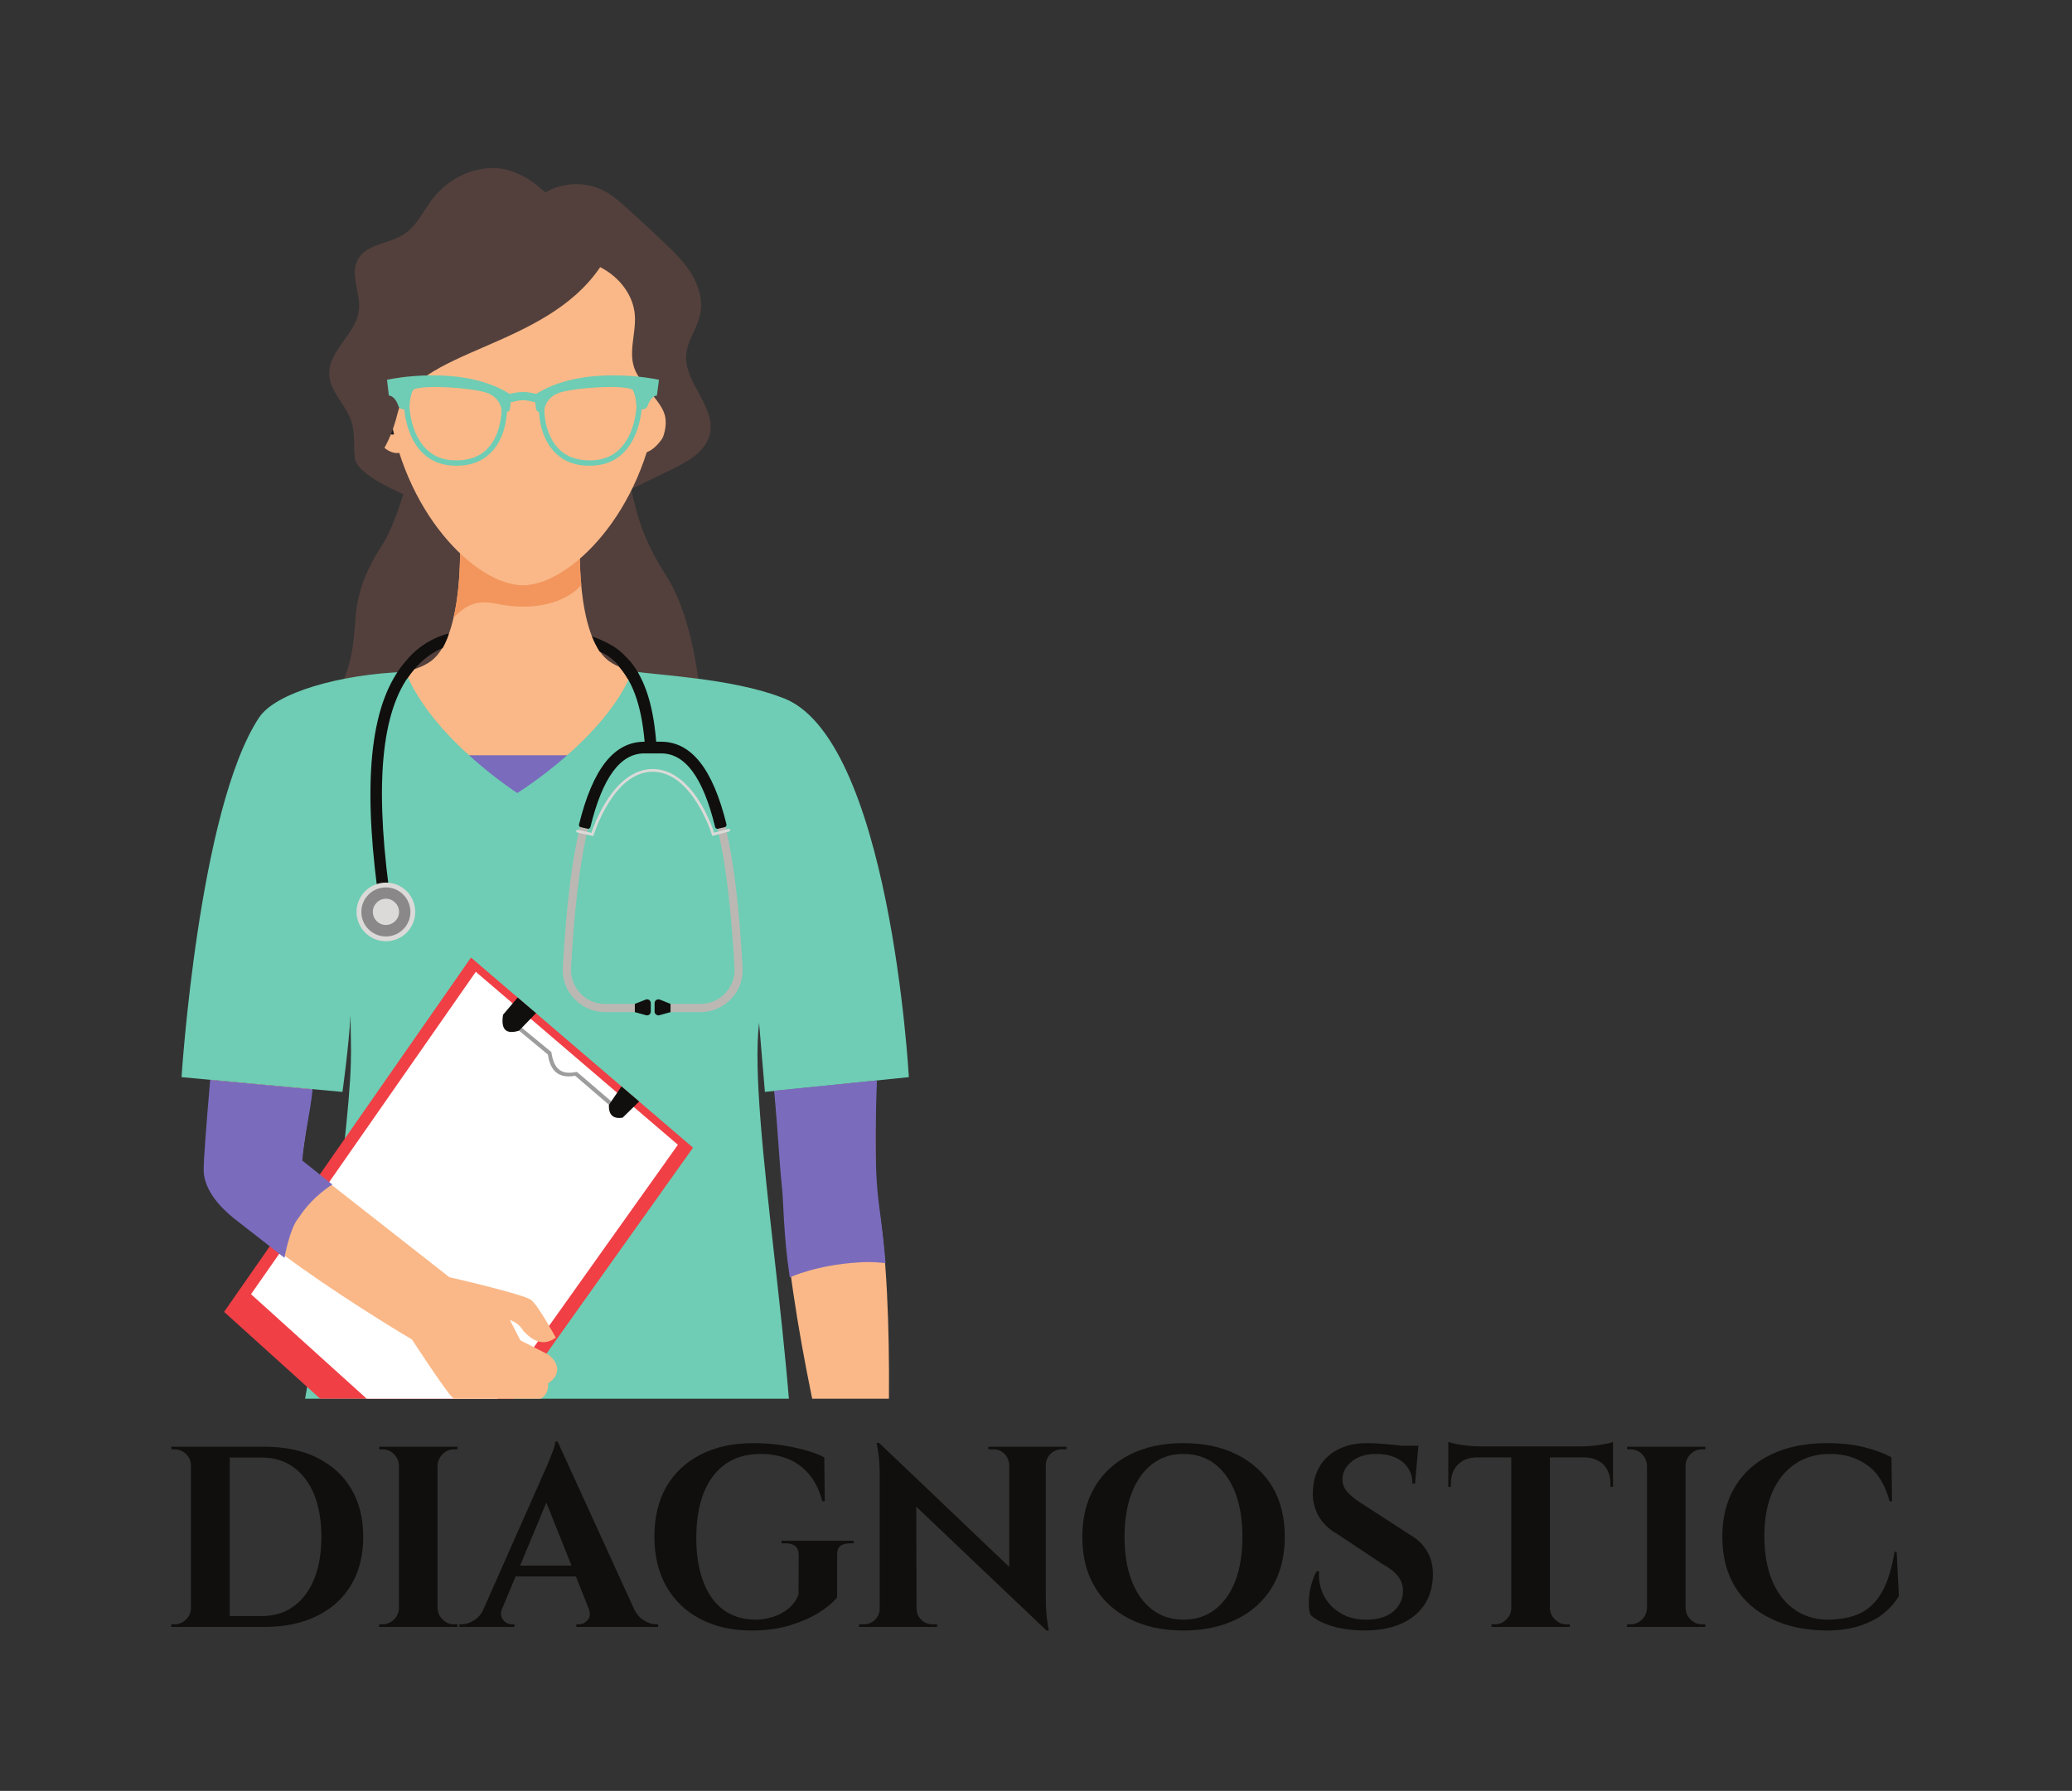<svg xmlns="http://www.w3.org/2000/svg" version="1.1" xmlns:xlink="http://www.w3.org/1999/xlink" xmlns:svgjs="http://svgjs.dev/svgjs" viewBox="0 0 12.076 10.438"><rect x="0" y="0" width="12.076" height="10.438" fill="#333333" stroke="none"/><g transform="matrix(1,0,0,1,0.935,8.402)"><g><path d=" M 0.608 0.03 Q 0.784 0.03 0.913 0.094 Q 1.042 0.158 1.112 0.275 Q 1.182 0.393 1.182 0.555 Q 1.182 0.717 1.112 0.835 Q 1.042 0.953 0.913 1.016 Q 0.784 1.08 0.608 1.08 L 0.251 1.08 L 0.249 1.017 Q 0.292 1.017 0.34 1.017 Q 0.387 1.017 0.431 1.017 Q 0.476 1.017 0.512 1.017 Q 0.547 1.017 0.569 1.017 Q 0.59 1.017 0.59 1.017 Q 0.698 1.017 0.775 0.961 Q 0.854 0.905 0.896 0.801 Q 0.938 0.698 0.938 0.555 Q 0.938 0.413 0.896 0.309 Q 0.854 0.206 0.775 0.149 Q 0.698 0.093 0.59 0.093 Q 0.59 0.093 0.568 0.093 Q 0.546 0.093 0.509 0.093 Q 0.471 0.093 0.424 0.093 Q 0.378 0.093 0.329 0.093 Q 0.279 0.093 0.234 0.093 L 0.234 0.03 L 0.608 0.03 M 0.404 0.03 L 0.404 1.08 L 0.178 1.08 L 0.178 0.03 L 0.404 0.03 M 0.183 0.971 L 0.183 1.08 L 0.063 1.08 L 0.063 1.065 Q 0.063 1.065 0.073 1.065 Q 0.083 1.065 0.083 1.065 Q 0.121 1.065 0.149 1.037 Q 0.177 1.01 0.178 0.971 L 0.183 0.971 M 0.183 0.14 L 0.178 0.14 Q 0.178 0.101 0.15 0.073 Q 0.121 0.045 0.083 0.045 Q 0.083 0.045 0.073 0.045 Q 0.065 0.045 0.065 0.045 L 0.063 0.03 L 0.183 0.03 L 0.183 0.14 M 1.615 0.03 L 1.615 1.08 L 1.39 1.08 L 1.39 0.03 L 1.615 0.03 M 1.395 0.971 L 1.395 1.08 L 1.275 1.08 L 1.275 1.065 Q 1.275 1.065 1.285 1.065 Q 1.294 1.065 1.294 1.065 Q 1.333 1.065 1.361 1.037 Q 1.389 1.01 1.39 0.971 L 1.395 0.971 M 1.395 0.14 L 1.39 0.14 Q 1.389 0.101 1.361 0.073 Q 1.333 0.045 1.294 0.045 Q 1.294 0.045 1.285 0.045 Q 1.275 0.045 1.275 0.045 L 1.275 0.03 L 1.395 0.03 L 1.395 0.14 M 1.611 0.971 L 1.615 0.971 Q 1.617 1.01 1.645 1.037 Q 1.672 1.065 1.711 1.065 Q 1.711 1.065 1.72 1.065 Q 1.729 1.065 1.731 1.065 L 1.731 1.08 L 1.611 1.08 L 1.611 0.971 M 1.611 0.14 L 1.611 0.03 L 1.731 0.03 L 1.731 0.045 Q 1.729 0.045 1.72 0.045 Q 1.711 0.045 1.711 0.045 Q 1.672 0.045 1.645 0.073 Q 1.617 0.101 1.615 0.14 L 1.611 0.14 M 2.315 0 L 2.804 1.071 L 2.535 1.071 L 2.223 0.29 L 2.315 0 M 1.992 0.971 Q 1.98 1.001 1.988 1.022 Q 1.995 1.042 2.013 1.054 Q 2.031 1.065 2.049 1.065 L 2.063 1.065 L 2.063 1.08 L 1.742 1.08 L 1.742 1.065 Q 1.742 1.065 1.748 1.065 Q 1.755 1.065 1.755 1.065 Q 1.79 1.065 1.826 1.043 Q 1.863 1.022 1.887 0.971 L 1.992 0.971 M 2.315 0 L 2.321 0.183 L 1.949 1.076 L 1.839 1.076 L 2.228 0.197 Q 2.232 0.188 2.243 0.163 Q 2.255 0.138 2.267 0.107 Q 2.28 0.075 2.291 0.046 Q 2.301 0.016 2.301 0 L 2.315 0 M 2.472 0.723 L 2.472 0.786 L 2.031 0.786 L 2.031 0.723 L 2.472 0.723 M 2.495 0.971 L 2.757 0.971 Q 2.783 1.022 2.819 1.043 Q 2.855 1.065 2.889 1.065 Q 2.889 1.065 2.895 1.065 Q 2.901 1.065 2.901 1.065 L 2.901 1.08 L 2.424 1.08 L 2.424 1.065 L 2.438 1.065 Q 2.468 1.065 2.49 1.04 Q 2.513 1.016 2.495 0.971 M 3.944 0.66 L 3.944 0.908 Q 3.908 0.953 3.836 0.998 Q 3.765 1.042 3.665 1.072 Q 3.566 1.101 3.446 1.101 Q 3.275 1.101 3.147 1.034 Q 3.02 0.968 2.949 0.845 Q 2.879 0.722 2.879 0.554 Q 2.879 0.386 2.948 0.264 Q 3.018 0.143 3.148 0.076 Q 3.278 0.009 3.455 0.009 Q 3.537 0.009 3.615 0.02 Q 3.693 0.032 3.759 0.05 Q 3.825 0.068 3.869 0.092 L 3.872 0.348 L 3.858 0.348 Q 3.83 0.246 3.776 0.185 Q 3.722 0.125 3.65 0.098 Q 3.579 0.072 3.5 0.072 Q 3.377 0.072 3.293 0.131 Q 3.209 0.191 3.166 0.3 Q 3.123 0.41 3.123 0.563 Q 3.123 0.707 3.163 0.814 Q 3.203 0.921 3.279 0.979 Q 3.356 1.036 3.465 1.038 Q 3.521 1.038 3.572 1.021 Q 3.624 1.004 3.663 0.971 Q 3.702 0.938 3.719 0.89 L 3.72 0.66 Q 3.72 0.593 3.644 0.593 L 3.62 0.593 L 3.62 0.578 L 4.041 0.578 L 4.041 0.593 L 4.019 0.593 Q 3.941 0.593 3.944 0.66 M 4.189 0.008 L 5.146 0.92 L 5.164 1.101 L 4.207 0.191 L 4.189 0.008 M 4.197 0.974 L 4.197 1.08 L 4.072 1.08 L 4.072 1.065 Q 4.072 1.065 4.086 1.065 Q 4.099 1.065 4.101 1.065 Q 4.138 1.065 4.165 1.038 Q 4.192 1.011 4.192 0.974 L 4.197 0.974 M 4.407 0.974 Q 4.407 1.011 4.434 1.038 Q 4.461 1.065 4.498 1.065 Q 4.5 1.065 4.513 1.065 Q 4.527 1.065 4.527 1.065 L 4.527 1.08 L 4.402 1.08 L 4.402 0.974 L 4.407 0.974 M 4.189 0.008 L 4.405 0.237 L 4.407 1.08 L 4.192 1.08 L 4.192 0.195 Q 4.192 0.111 4.183 0.059 Q 4.174 0.008 4.174 0.008 L 4.189 0.008 M 5.16 0.03 L 5.16 0.909 Q 5.16 0.965 5.164 1.009 Q 5.169 1.053 5.173 1.077 Q 5.178 1.101 5.178 1.101 L 5.164 1.101 L 4.947 0.858 L 4.947 0.03 L 5.16 0.03 M 5.28 0.03 L 5.28 0.045 Q 5.28 0.045 5.266 0.045 Q 5.253 0.045 5.253 0.045 Q 5.215 0.045 5.188 0.071 Q 5.161 0.098 5.16 0.137 L 5.155 0.137 L 5.155 0.03 L 5.28 0.03 M 4.825 0.03 L 4.95 0.03 L 4.95 0.137 L 4.947 0.137 Q 4.945 0.098 4.919 0.071 Q 4.893 0.045 4.854 0.045 Q 4.854 0.045 4.84 0.045 Q 4.827 0.045 4.825 0.045 L 4.825 0.03 M 5.962 0.009 Q 6.142 0.009 6.275 0.076 Q 6.408 0.143 6.481 0.264 Q 6.553 0.386 6.553 0.555 Q 6.553 0.723 6.481 0.845 Q 6.408 0.968 6.275 1.034 Q 6.142 1.101 5.962 1.101 Q 5.782 1.101 5.65 1.034 Q 5.517 0.968 5.445 0.846 Q 5.373 0.725 5.373 0.555 Q 5.373 0.387 5.445 0.265 Q 5.517 0.143 5.65 0.076 Q 5.782 0.009 5.962 0.009 M 5.962 1.038 Q 6.069 1.038 6.146 0.979 Q 6.223 0.92 6.265 0.812 Q 6.306 0.704 6.306 0.555 Q 6.306 0.407 6.265 0.299 Q 6.223 0.191 6.146 0.131 Q 6.069 0.072 5.962 0.072 Q 5.857 0.072 5.78 0.131 Q 5.703 0.191 5.661 0.299 Q 5.619 0.407 5.619 0.555 Q 5.619 0.704 5.661 0.812 Q 5.703 0.92 5.78 0.979 Q 5.857 1.038 5.962 1.038 M 7.033 0.009 Q 7.063 0.009 7.108 0.012 Q 7.152 0.015 7.199 0.02 Q 7.246 0.026 7.282 0.031 Q 7.317 0.036 7.33 0.042 L 7.312 0.245 L 7.297 0.245 Q 7.297 0.167 7.24 0.119 Q 7.182 0.072 7.086 0.072 Q 6.999 0.072 6.946 0.114 Q 6.892 0.156 6.889 0.216 Q 6.888 0.261 6.918 0.294 Q 6.948 0.327 6.994 0.356 L 7.281 0.542 Q 7.35 0.581 7.385 0.644 Q 7.42 0.707 7.416 0.791 Q 7.408 0.938 7.303 1.019 Q 7.198 1.101 7.018 1.101 Q 6.952 1.101 6.89 1.09 Q 6.828 1.079 6.78 1.058 Q 6.732 1.038 6.703 1.01 Q 6.691 0.977 6.693 0.93 Q 6.694 0.884 6.707 0.836 Q 6.72 0.788 6.739 0.756 L 6.753 0.756 Q 6.747 0.833 6.781 0.898 Q 6.814 0.963 6.88 1.001 Q 6.945 1.04 7.035 1.038 Q 7.134 1.036 7.188 0.988 Q 7.242 0.939 7.242 0.87 Q 7.242 0.824 7.214 0.786 Q 7.186 0.749 7.123 0.714 L 6.861 0.54 Q 6.781 0.495 6.745 0.425 Q 6.709 0.354 6.718 0.272 Q 6.724 0.194 6.763 0.134 Q 6.802 0.075 6.871 0.042 Q 6.939 0.009 7.033 0.009 M 7.332 0.024 L 7.329 0.056 L 7.152 0.056 L 7.152 0.024 L 7.332 0.024 M 8.098 0.034 L 8.098 1.08 L 7.873 1.08 L 7.873 0.034 L 8.098 0.034 M 8.466 0.028 L 8.466 0.092 L 7.506 0.092 L 7.506 0.028 L 8.466 0.028 M 8.466 0.087 L 8.466 0.264 L 8.451 0.263 L 8.451 0.246 Q 8.451 0.176 8.41 0.134 Q 8.368 0.093 8.298 0.092 L 8.298 0.087 L 8.466 0.087 M 8.466 0.002 L 8.466 0.045 L 8.283 0.028 Q 8.316 0.028 8.353 0.024 Q 8.389 0.02 8.421 0.014 Q 8.452 0.008 8.466 0.002 M 7.878 0.971 L 7.878 1.08 L 7.758 1.08 L 7.758 1.065 Q 7.758 1.065 7.768 1.065 Q 7.777 1.065 7.777 1.065 Q 7.816 1.065 7.844 1.037 Q 7.872 1.01 7.873 0.971 L 7.878 0.971 M 8.094 0.971 L 8.098 0.971 Q 8.1 1.01 8.128 1.037 Q 8.155 1.065 8.194 1.065 Q 8.194 1.065 8.204 1.065 Q 8.214 1.065 8.214 1.065 L 8.214 1.08 L 8.094 1.08 L 8.094 0.971 M 7.672 0.087 L 7.672 0.092 Q 7.603 0.093 7.562 0.134 Q 7.521 0.176 7.521 0.246 L 7.521 0.263 L 7.506 0.264 L 7.506 0.087 L 7.672 0.087 M 7.506 0.002 Q 7.521 0.008 7.552 0.014 Q 7.582 0.02 7.62 0.024 Q 7.657 0.028 7.689 0.028 L 7.506 0.045 L 7.506 0.002 M 8.889 0.03 L 8.889 1.08 L 8.664 1.08 L 8.664 0.03 L 8.889 0.03 M 8.668 0.971 L 8.668 1.08 L 8.548 1.08 L 8.548 1.065 Q 8.548 1.065 8.558 1.065 Q 8.568 1.065 8.568 1.065 Q 8.607 1.065 8.635 1.037 Q 8.662 1.01 8.664 0.971 L 8.668 0.971 M 8.668 0.14 L 8.664 0.14 Q 8.662 0.101 8.635 0.073 Q 8.607 0.045 8.568 0.045 Q 8.568 0.045 8.558 0.045 Q 8.548 0.045 8.548 0.045 L 8.548 0.03 L 8.668 0.03 L 8.668 0.14 M 8.884 0.971 L 8.889 0.971 Q 8.89 1.01 8.918 1.037 Q 8.946 1.065 8.985 1.065 Q 8.985 1.065 8.994 1.065 Q 9.003 1.065 9.004 1.065 L 9.004 1.08 L 8.884 1.08 L 8.884 0.971 M 8.884 0.14 L 8.884 0.03 L 9.004 0.03 L 9.004 0.045 Q 9.003 0.045 8.994 0.045 Q 8.985 0.045 8.985 0.045 Q 8.946 0.045 8.918 0.073 Q 8.89 0.101 8.889 0.14 L 8.884 0.14 M 10.119 0.642 L 10.132 0.9 Q 10.099 0.956 10.044 1.001 Q 9.988 1.046 9.906 1.073 Q 9.823 1.101 9.711 1.101 Q 9.528 1.1 9.391 1.034 Q 9.253 0.969 9.178 0.848 Q 9.103 0.726 9.103 0.554 Q 9.103 0.386 9.177 0.263 Q 9.25 0.141 9.388 0.075 Q 9.525 0.009 9.715 0.009 Q 9.835 0.009 9.931 0.033 Q 10.026 0.057 10.089 0.092 L 10.092 0.348 L 10.078 0.348 Q 10.038 0.2 9.946 0.136 Q 9.855 0.072 9.732 0.072 Q 9.612 0.072 9.526 0.131 Q 9.441 0.189 9.394 0.296 Q 9.348 0.402 9.348 0.551 Q 9.348 0.699 9.392 0.807 Q 9.436 0.915 9.518 0.975 Q 9.6 1.035 9.711 1.038 Q 9.826 1.038 9.906 1.001 Q 9.985 0.963 10.034 0.876 Q 10.083 0.789 10.107 0.642 L 10.119 0.642" fill="#100f0d" fill-rule="nonzero"></path></g><g></g><g clip-path="url(#SvgjsClipPath1001)"><g clip-path="url(#a3332b520-a5cb-46c8-9658-4d621bc5985c02578328-8d44-4ee1-ad43-72c8f49d6c4c)"><path d=" M 0.804 -1.515 C 0.825 -1.648 0.882 -2.055 0.882 -2.055 L 0.298 -2.108 L 0.265 -1.531 C 0.265 -1.531 0.624 -1.515 0.804 -1.515" fill="#fab888" transform="matrix(1,0,0,1,0,0)" fill-rule="nonzero"></path></g><g clip-path="url(#a3332b520-a5cb-46c8-9658-4d621bc5985c02578328-8d44-4ee1-ad43-72c8f49d6c4c)"><path d=" M 1.005 -3.863 C 0.956 -3.886 0.955 -4.203 1.035 -4.366 C 1.116 -4.529 1.125 -4.636 1.138 -4.808 C 1.151 -4.98 1.218 -5.108 1.286 -5.215 C 1.426 -5.432 1.459 -5.794 1.611 -5.981 C 1.76 -6.164 2.106 -6.341 2.106 -6.341 C 2.106 -6.341 2.616 -6.091 2.751 -5.519 C 2.784 -5.38 2.815 -5.255 2.948 -5.046 C 3.113 -4.788 3.176 -4.311 3.165 -3.863 Z" fill="#53403c" transform="matrix(1,0,0,1,0,0)" fill-rule="nonzero"></path></g><g clip-path="url(#a3332b520-a5cb-46c8-9658-4d621bc5985c02578328-8d44-4ee1-ad43-72c8f49d6c4c)"><path d=" M 3.606 -4.214 C 3.425 -4.475 2.811 -4.402 2.614 -4.549 C 2.416 -4.695 2.445 -5.268 2.445 -5.268 L 1.745 -5.268 C 1.745 -5.268 1.774 -4.695 1.577 -4.549 C 1.379 -4.402 0.765 -4.475 0.584 -4.214 C 0.283 -3.779 0.866 -3.424 0.954 -3.175 C 1.149 -2.658 1.232 -2.268 1.232 -1.857 L 2.958 -1.857 C 2.958 -2.268 3.041 -2.658 3.236 -3.175 C 3.324 -3.424 3.907 -3.779 3.606 -4.214" fill="#fab888" transform="matrix(1,0,0,1,0,0)" fill-rule="nonzero"></path></g><g clip-path="url(#a3332b520-a5cb-46c8-9658-4d621bc5985c02578328-8d44-4ee1-ad43-72c8f49d6c4c)"><path d=" M 1.97 -4.881 C 2.181 -4.839 2.364 -4.89 2.453 -4.992 C 2.439 -5.141 2.445 -5.268 2.445 -5.268 L 1.745 -5.268 C 1.745 -5.268 1.758 -5.014 1.708 -4.801 C 1.789 -4.885 1.85 -4.906 1.97 -4.881" fill="#f2965d" transform="matrix(1,0,0,1,0,0)" fill-rule="nonzero"></path></g><g clip-path="url(#a3332b520-a5cb-46c8-9658-4d621bc5985c02578328-8d44-4ee1-ad43-72c8f49d6c4c)"><path d=" M 2.17 -5.273 L 2.98 -5.666 C 3.074 -5.712 3.178 -5.77 3.202 -5.872 C 3.239 -6.032 3.052 -6.171 3.064 -6.334 C 3.071 -6.418 3.129 -6.489 3.146 -6.571 C 3.163 -6.65 3.138 -6.734 3.096 -6.804 C 3.054 -6.874 2.996 -6.931 2.937 -6.987 C 2.863 -7.057 2.789 -7.126 2.714 -7.193 C 2.675 -7.228 2.635 -7.263 2.589 -7.288 C 2.483 -7.345 2.347 -7.342 2.243 -7.28 C 2.153 -7.365 2.041 -7.43 1.916 -7.422 C 1.792 -7.414 1.673 -7.351 1.595 -7.254 C 1.535 -7.181 1.497 -7.086 1.418 -7.036 C 1.33 -6.98 1.199 -6.98 1.15 -6.888 C 1.103 -6.801 1.168 -6.693 1.157 -6.594 C 1.141 -6.455 0.978 -6.359 0.984 -6.219 C 0.988 -6.117 1.082 -6.043 1.113 -5.946 C 1.135 -5.878 1.125 -5.804 1.133 -5.734 C 1.156 -5.529 2.17 -5.273 2.17 -5.273" fill="#53403c" transform="matrix(1,0,0,1,0,0)" fill-rule="nonzero"></path></g><g clip-path="url(#a3332b520-a5cb-46c8-9658-4d621bc5985c02578328-8d44-4ee1-ad43-72c8f49d6c4c)"><path d=" M 2.793 -6.161 C 2.793 -6.161 2.892 -6.305 2.967 -6.242 C 3.094 -6.135 2.923 -5.686 2.76 -5.771 Z" fill="#fab888" transform="matrix(1,0,0,1,0,0)" fill-rule="nonzero"></path></g><g clip-path="url(#a3332b520-a5cb-46c8-9658-4d621bc5985c02578328-8d44-4ee1-ad43-72c8f49d6c4c)"><path d=" M 2.821 -6.132 C 2.821 -6.132 2.889 -6.224 2.94 -6.183 C 3.028 -6.115 2.874 -5.793 2.798 -5.884 Z" fill="#fab888" transform="matrix(1,0,0,1,0,0)" fill-rule="nonzero"></path></g><g clip-path="url(#a3332b520-a5cb-46c8-9658-4d621bc5985c02578328-8d44-4ee1-ad43-72c8f49d6c4c)"><path d=" M 1.388 -6.162 C 1.388 -6.162 1.29 -6.307 1.215 -6.244 C 1.087 -6.136 1.258 -5.687 1.421 -5.772 Z" fill="#fab888" transform="matrix(1,0,0,1,0,0)" fill-rule="nonzero"></path></g><g clip-path="url(#a3332b520-a5cb-46c8-9658-4d621bc5985c02578328-8d44-4ee1-ad43-72c8f49d6c4c)"><path d=" M 1.36 -6.133 C 1.36 -6.133 1.293 -6.225 1.241 -6.185 C 1.153 -6.117 1.307 -5.794 1.383 -5.885 Z" fill="#231f20" transform="matrix(1,0,0,1,0,0)" fill-rule="nonzero"></path></g><g clip-path="url(#a3332b520-a5cb-46c8-9658-4d621bc5985c02578328-8d44-4ee1-ad43-72c8f49d6c4c)"><path d=" M 2.897 -6.053 C 2.817 -5.415 2.385 -4.991 2.112 -4.991 C 1.839 -4.992 1.408 -5.416 1.328 -6.054 C 1.245 -6.718 1.373 -7.218 2.114 -7.217 C 2.854 -7.216 2.981 -6.714 2.897 -6.053" fill="#fab888" transform="matrix(1,0,0,1,0,0)" fill-rule="nonzero"></path></g><g clip-path="url(#a3332b520-a5cb-46c8-9658-4d621bc5985c02578328-8d44-4ee1-ad43-72c8f49d6c4c)"><path d=" M 2.237 -7.228 L 2.237 -7.23 C 1.422 -7.387 1.258 -6.624 1.194 -6.529 C 0.892 -6.079 1.198 -6.078 1.261 -5.727 C 1.311 -5.787 1.353 -5.875 1.383 -5.996 C 1.474 -6.368 2.237 -6.363 2.563 -6.845 C 2.679 -6.786 2.757 -6.678 2.765 -6.565 C 2.773 -6.455 2.721 -6.34 2.77 -6.237 C 2.816 -6.142 2.927 -6.056 2.942 -5.972 C 2.957 -5.887 2.911 -5.802 2.864 -5.734 C 3.048 -5.734 3.131 -5.934 3.049 -6.194 C 2.985 -6.396 3.079 -7.253 2.237 -7.228" fill="#53403c" transform="matrix(1,0,0,1,0,0)" fill-rule="nonzero"></path></g><g clip-path="url(#a3332b520-a5cb-46c8-9658-4d621bc5985c02578328-8d44-4ee1-ad43-72c8f49d6c4c)"><path d=" M 3.938 0.358 L 4.226 0.422 C 4.226 0.422 4.296 -0.796 4.176 -1.419 C 4.161 -1.502 4.169 -2.104 4.169 -2.104 L 3.58 -2.044 C 3.58 -2.044 3.625 -1.564 3.628 -1.475 C 3.655 -0.723 3.938 0.358 3.938 0.358" fill="#fab888" transform="matrix(1,0,0,1,0,0)" fill-rule="nonzero"></path></g><g clip-path="url(#SvgjsClipPath100002578328-8d44-4ee1-ad43-72c8f49d6c4c)"><path d=" M 2.424 -3.695 L 1.739 -3.695 L 1.739 -4 L 2.424 -4 Z" fill="#7a6bbd" transform="matrix(1,0,0,1,0,0)" fill-rule="nonzero"></path></g><g clip-path="url(#b3332b520-a5cb-46c8-9658-4d621bc5985c02578328-8d44-4ee1-ad43-72c8f49d6c4c)"><path d=" M 0.123 -2.124 C 0.123 -2.124 0.223 -3.688 0.575 -4.22 C 0.67 -4.364 1.046 -4.473 1.429 -4.486 C 1.583 -4.099 2.08 -3.78 2.08 -3.78 C 2.08 -3.78 2.597 -4.1 2.75 -4.49 C 2.9 -4.466 3.325 -4.449 3.615 -4.339 C 4.252 -4.128 4.362 -2.124 4.362 -2.124 L 3.523 -2.038 L 3.489 -2.441 C 3.424 -1.885 3.723 -0.362 3.692 0.528 C 2.662 0.67 1.672 0.663 0.719 0.528 C 0.774 0.047 0.974 -0.871 1.061 -1.638 C 1.128 -2.232 1.108 -2.262 1.108 -2.484 C 1.097 -2.295 1.061 -2.038 1.061 -2.038 Z" fill="#6ecdb4" transform="matrix(1,0,0,1,0,0)" fill-rule="nonzero"></path></g><g clip-path="url(#b3332b520-a5cb-46c8-9658-4d621bc5985c02578328-8d44-4ee1-ad43-72c8f49d6c4c)"><path d=" M 4.176 -2.105 C 4.153 -1.497 4.187 -1.418 4.206 -1.236 C 4.217 -1.153 4.226 -1.04 4.226 -1.04 C 4.226 -1.04 4.142 -1.051 4.066 -1.044 C 3.821 -1.029 3.668 -0.957 3.668 -0.957 C 3.63 -1.206 3.632 -1.405 3.622 -1.486 C 3.609 -1.6 3.6 -1.795 3.577 -2.045 Z" fill="#7a6bbd" transform="matrix(1,0,0,1,0,0)" fill-rule="nonzero"></path></g><g clip-path="url(#SvgjsClipPath100002578328-8d44-4ee1-ad43-72c8f49d6c4c)"><path d=" M 0.371 -0.756 L 0.931 -0.25 L 2.063 -0.25 L 3.104 -1.713 L 1.81 -2.821 Z" fill="#f03f45" transform="matrix(1,0,0,1,0,0)" fill-rule="nonzero"></path></g><g clip-path="url(#SvgjsClipPath100002578328-8d44-4ee1-ad43-72c8f49d6c4c)"><path d=" M 0.528 -0.859 L 1.202 -0.25 L 1.963 -0.25 L 3.016 -1.73 L 1.838 -2.738 Z" fill="#ffffff" transform="matrix(1,0,0,1,0,0)" fill-rule="nonzero"></path></g><g clip-path="url(#c3332b520-a5cb-46c8-9658-4d621bc5985c02578328-8d44-4ee1-ad43-72c8f49d6c4c)"><path d=" M 2.105 -2.413 L 2.09 -2.395 L 2.258 -2.256 C 2.268 -2.191 2.297 -2.11 2.417 -2.132 L 2.614 -1.963 L 2.63 -1.981 L 2.427 -2.155 L 2.422 -2.154 C 2.337 -2.137 2.294 -2.17 2.279 -2.266 L 2.279 -2.27 Z" fill="#9c9d9c" transform="matrix(1,0,0,1,0,0)" fill-rule="nonzero"></path></g><g clip-path="url(#c3332b520-a5cb-46c8-9658-4d621bc5985c02578328-8d44-4ee1-ad43-72c8f49d6c4c)"><path d=" M 2.79 -1.982 L 2.694 -1.888 C 2.639 -1.879 2.611 -1.904 2.614 -1.963 L 2.687 -2.07 Z" fill="#100f0d" transform="matrix(1,0,0,1,0,0)" fill-rule="nonzero"></path></g><g clip-path="url(#c3332b520-a5cb-46c8-9658-4d621bc5985c02578328-8d44-4ee1-ad43-72c8f49d6c4c)"><path d=" M 2.189 -2.497 L 2.09 -2.395 C 2.013 -2.371 1.983 -2.403 1.997 -2.488 L 2.082 -2.588 Z" fill="#100f0d" transform="matrix(1,0,0,1,0,0)" fill-rule="nonzero"></path></g><g clip-path="url(#c3332b520-a5cb-46c8-9658-4d621bc5985c02578328-8d44-4ee1-ad43-72c8f49d6c4c)"><path d=" M 2.821 -4.069 L 2.821 -4.021 C 2.506 -4.021 2.427 -3.348 2.393 -2.761 C 2.39 -2.706 2.409 -2.654 2.447 -2.613 C 2.484 -2.573 2.536 -2.551 2.591 -2.551 L 2.765 -2.551 L 2.765 -2.503 L 2.591 -2.503 C 2.523 -2.503 2.459 -2.531 2.412 -2.581 C 2.365 -2.63 2.341 -2.695 2.345 -2.764 C 2.383 -3.409 2.468 -4.069 2.821 -4.069" fill="#bbb8b3" transform="matrix(1,0,0,1,0,0)" fill-rule="nonzero"></path></g><g clip-path="url(#c3332b520-a5cb-46c8-9658-4d621bc5985c02578328-8d44-4ee1-ad43-72c8f49d6c4c)"><path d=" M 2.765 -2.503 L 2.765 -2.551 L 2.828 -2.576 C 2.843 -2.582 2.858 -2.571 2.858 -2.555 L 2.858 -2.506 C 2.858 -2.499 2.855 -2.493 2.85 -2.489 C 2.844 -2.484 2.837 -2.483 2.83 -2.485 Z" fill="#100f0d" transform="matrix(1,0,0,1,0,0)" fill-rule="nonzero"></path></g><g clip-path="url(#c3332b520-a5cb-46c8-9658-4d621bc5985c02578328-8d44-4ee1-ad43-72c8f49d6c4c)"><path d=" M 2.918 -4.069 L 2.918 -4.021 C 3.232 -4.021 3.312 -3.348 3.346 -2.761 C 3.349 -2.706 3.33 -2.654 3.292 -2.613 C 3.254 -2.573 3.203 -2.551 3.147 -2.551 L 2.973 -2.551 L 2.973 -2.503 L 3.147 -2.503 C 3.216 -2.503 3.28 -2.531 3.327 -2.581 C 3.374 -2.63 3.397 -2.695 3.393 -2.764 C 3.356 -3.409 3.27 -4.069 2.918 -4.069" fill="#bbb8b3" transform="matrix(1,0,0,1,0,0)" fill-rule="nonzero"></path></g><g clip-path="url(#c3332b520-a5cb-46c8-9658-4d621bc5985c02578328-8d44-4ee1-ad43-72c8f49d6c4c)"><path d=" M 2.973 -2.503 L 2.973 -2.551 L 2.911 -2.576 C 2.896 -2.582 2.88 -2.571 2.88 -2.555 L 2.88 -2.506 C 2.88 -2.499 2.883 -2.493 2.889 -2.489 C 2.895 -2.484 2.902 -2.483 2.908 -2.485 Z" fill="#100f0d" transform="matrix(1,0,0,1,0,0)" fill-rule="nonzero"></path></g><g clip-path="url(#c3332b520-a5cb-46c8-9658-4d621bc5985c02578328-8d44-4ee1-ad43-72c8f49d6c4c)"><path d=" M 2.821 -4.079 L 2.918 -4.079 C 3.094 -4.079 3.219 -3.922 3.299 -3.598 C 3.3 -3.594 3.299 -3.591 3.297 -3.587 C 3.295 -3.584 3.292 -3.582 3.289 -3.581 L 3.25 -3.572 C 3.249 -3.572 3.248 -3.571 3.246 -3.571 C 3.24 -3.572 3.234 -3.576 3.233 -3.582 C 3.162 -3.871 3.059 -4.011 2.918 -4.011 L 2.821 -4.011 C 2.68 -4.011 2.577 -3.871 2.506 -3.582 C 2.504 -3.576 2.499 -3.572 2.492 -3.571 C 2.491 -3.571 2.49 -3.572 2.489 -3.572 L 2.45 -3.581 C 2.446 -3.582 2.443 -3.584 2.441 -3.587 C 2.439 -3.59 2.439 -3.594 2.44 -3.598 C 2.52 -3.922 2.644 -4.079 2.821 -4.079" fill="#100f0d" transform="matrix(1,0,0,1,0,0)" fill-rule="nonzero"></path></g><g clip-path="url(#c3332b520-a5cb-46c8-9658-4d621bc5985c02578328-8d44-4ee1-ad43-72c8f49d6c4c)"><path d=" M 2.869 -3.92 C 2.97 -3.92 3.064 -3.854 3.142 -3.73 C 3.191 -3.652 3.219 -3.573 3.227 -3.549 L 3.311 -3.571 C 3.315 -3.572 3.319 -3.57 3.32 -3.566 C 3.322 -3.562 3.319 -3.557 3.315 -3.556 L 3.216 -3.53 L 3.214 -3.537 C 3.213 -3.541 3.1 -3.904 2.869 -3.904 C 2.639 -3.904 2.527 -3.54 2.525 -3.536 L 2.523 -3.529 L 2.429 -3.55 C 2.425 -3.551 2.422 -3.555 2.423 -3.559 C 2.424 -3.564 2.428 -3.566 2.433 -3.566 L 2.512 -3.548 C 2.52 -3.572 2.548 -3.651 2.597 -3.729 C 2.674 -3.854 2.769 -3.92 2.869 -3.92" fill="#dbdad8" transform="matrix(1,0,0,1,0,0)" fill-rule="nonzero"></path></g><g clip-path="url(#c3332b520-a5cb-46c8-9658-4d621bc5985c02578328-8d44-4ee1-ad43-72c8f49d6c4c)"><path d=" M 1.48 -4.502 C 1.46 -4.513 1.442 -4.526 1.424 -4.541 C 1.23 -4.314 1.178 -3.883 1.264 -3.221 L 1.331 -3.23 C 1.247 -3.875 1.295 -4.291 1.479 -4.501 C 1.479 -4.501 1.48 -4.501 1.48 -4.502" fill="#100f0d" transform="matrix(1,0,0,1,0,0)" fill-rule="nonzero"></path></g><g clip-path="url(#c3332b520-a5cb-46c8-9658-4d621bc5985c02578328-8d44-4ee1-ad43-72c8f49d6c4c)"><path d=" M 2.734 -4.552 C 2.713 -4.541 2.692 -4.53 2.672 -4.517 C 2.76 -4.419 2.81 -4.268 2.825 -4.039 L 2.892 -4.043 C 2.877 -4.279 2.828 -4.441 2.734 -4.552" fill="#100f0d" transform="matrix(1,0,0,1,0,0)" fill-rule="nonzero"></path></g><g clip-path="url(#c3332b520-a5cb-46c8-9658-4d621bc5985c02578328-8d44-4ee1-ad43-72c8f49d6c4c)"><path d=" M 1.485 -3.087 C 1.485 -2.993 1.409 -2.916 1.314 -2.916 C 1.22 -2.916 1.143 -2.993 1.143 -3.087 C 1.143 -3.182 1.22 -3.258 1.314 -3.258 C 1.409 -3.258 1.485 -3.182 1.485 -3.087" fill="#dbdad8" transform="matrix(1,0,0,1,0,0)" fill-rule="nonzero"></path></g><g clip-path="url(#c3332b520-a5cb-46c8-9658-4d621bc5985c02578328-8d44-4ee1-ad43-72c8f49d6c4c)"><path d=" M 1.457 -3.087 C 1.457 -3.008 1.393 -2.944 1.314 -2.944 C 1.235 -2.944 1.171 -3.008 1.171 -3.087 C 1.171 -3.166 1.235 -3.23 1.314 -3.23 C 1.393 -3.23 1.457 -3.166 1.457 -3.087" fill="#8a8889" transform="matrix(1,0,0,1,0,0)" fill-rule="nonzero"></path></g><g clip-path="url(#c3332b520-a5cb-46c8-9658-4d621bc5985c02578328-8d44-4ee1-ad43-72c8f49d6c4c)"><path d=" M 1.391 -3.087 C 1.391 -3.045 1.356 -3.011 1.314 -3.011 C 1.272 -3.011 1.238 -3.045 1.238 -3.087 C 1.238 -3.129 1.272 -3.164 1.314 -3.164 C 1.356 -3.164 1.391 -3.129 1.391 -3.087" fill="#dbdad8" transform="matrix(1,0,0,1,0,0)" fill-rule="nonzero"></path></g><g clip-path="url(#c3332b520-a5cb-46c8-9658-4d621bc5985c02578328-8d44-4ee1-ad43-72c8f49d6c4c)"><path d=" M 1.681 -4.71 C 1.681 -4.71 1.534 -4.681 1.428 -4.546 C 1.412 -4.527 1.396 -4.506 1.382 -4.484 C 1.401 -4.472 1.419 -4.459 1.439 -4.448 C 1.452 -4.467 1.465 -4.485 1.479 -4.501 C 1.527 -4.555 1.58 -4.599 1.645 -4.625 C 1.645 -4.625 1.672 -4.673 1.681 -4.71" fill="#100f0d" transform="matrix(1,0,0,1,0,0)" fill-rule="nonzero"></path></g><g clip-path="url(#c3332b520-a5cb-46c8-9658-4d621bc5985c02578328-8d44-4ee1-ad43-72c8f49d6c4c)"><path d=" M 2.559 -4.605 C 2.637 -4.572 2.682 -4.517 2.724 -4.446 C 2.725 -4.446 2.727 -4.447 2.728 -4.448 C 2.749 -4.455 2.77 -4.462 2.79 -4.469 C 2.757 -4.529 2.715 -4.578 2.665 -4.618 C 2.603 -4.664 2.515 -4.693 2.515 -4.693 C 2.533 -4.648 2.559 -4.605 2.559 -4.605" fill="#100f0d" transform="matrix(1,0,0,1,0,0)" fill-rule="nonzero"></path></g><g clip-path="url(#c3332b520-a5cb-46c8-9658-4d621bc5985c02578328-8d44-4ee1-ad43-72c8f49d6c4c)"><path d=" M 0.92 -1.557 L 1.684 -0.958 C 1.684 -0.958 2.119 -0.859 2.161 -0.825 C 2.203 -0.792 2.304 -0.606 2.304 -0.606 C 2.251 -0.567 2.191 -0.564 2.116 -0.644 C 2.096 -0.678 2.069 -0.698 2.037 -0.708 L 2.098 -0.59 L 2.263 -0.506 C 2.335 -0.445 2.324 -0.382 2.26 -0.34 C 2.262 -0.281 2.233 -0.25 2.186 -0.238 C 2.175 -0.172 2.129 -0.164 2.082 -0.157 C 2.047 -0.101 2.016 -0.098 1.963 -0.109 C 1.963 -0.109 1.738 -0.226 1.702 -0.257 C 1.666 -0.288 1.466 -0.595 1.466 -0.595 C 1.466 -0.595 0.149 -1.372 0.277 -1.595 C 0.406 -1.817 0.92 -1.557 0.92 -1.557" fill="#fab888" transform="matrix(1,0,0,1,0,0)" fill-rule="nonzero"></path></g><g clip-path="url(#c3332b520-a5cb-46c8-9658-4d621bc5985c02578328-8d44-4ee1-ad43-72c8f49d6c4c)"><path d=" M 0.252 -1.583 C 0.252 -1.646 0.268 -1.854 0.29 -2.108 L 0.887 -2.053 C 0.873 -1.913 0.837 -1.777 0.827 -1.638 L 1.002 -1.498 C 1.002 -1.498 0.889 -1.433 0.806 -1.305 C 0.753 -1.244 0.723 -1.071 0.723 -1.071 L 0.426 -1.303 C 0.305 -1.401 0.252 -1.5 0.252 -1.583" fill="#7a6bbd" transform="matrix(1,0,0,1,0,0)" fill-rule="nonzero"></path></g><g clip-path="url(#d3332b520-a5cb-46c8-9658-4d621bc5985c02578328-8d44-4ee1-ad43-72c8f49d6c4c)"><path d=" M 1.331 -6.181 L 1.34 -6.105 C 1.34 -6.105 1.376 -6.099 1.395 -6.041 C 1.397 -6.032 1.405 -6.026 1.414 -6.026 L 1.43 -6.026 C 1.433 -5.976 1.463 -5.713 1.7 -5.698 C 1.709 -5.698 1.717 -5.697 1.726 -5.697 C 1.804 -5.697 1.867 -5.72 1.915 -5.766 C 2.002 -5.85 2.009 -5.98 2.01 -6.01 L 2.016 -6.01 C 2.022 -6.01 2.027 -6.015 2.028 -6.021 C 2.029 -6.031 2.031 -6.048 2.032 -6.064 C 2.032 -6.064 2.08 -6.079 2.113 -6.079 C 2.146 -6.079 2.194 -6.064 2.194 -6.064 C 2.195 -6.048 2.197 -6.031 2.198 -6.021 C 2.199 -6.015 2.204 -6.01 2.21 -6.01 L 2.216 -6.01 C 2.216 -5.98 2.224 -5.85 2.311 -5.766 C 2.359 -5.72 2.422 -5.697 2.5 -5.697 C 2.508 -5.697 2.517 -5.698 2.526 -5.698 C 2.763 -5.713 2.792 -5.976 2.796 -6.026 L 2.811 -6.026 C 2.82 -6.026 2.828 -6.032 2.831 -6.041 C 2.85 -6.099 2.885 -6.105 2.885 -6.105 L 2.895 -6.181 C 2.895 -6.181 2.468 -6.273 2.192 -6.096 C 2.192 -6.096 2.148 -6.108 2.113 -6.108 C 2.077 -6.108 2.034 -6.096 2.034 -6.096 C 1.758 -6.273 1.331 -6.181 1.331 -6.181 M 2.228 -6.012 C 2.229 -6.022 2.236 -6.086 2.311 -6.118 C 2.392 -6.153 2.74 -6.175 2.762 -6.133 C 2.783 -6.093 2.784 -6.029 2.784 -6.026 C 2.78 -5.977 2.752 -5.724 2.525 -5.71 C 2.439 -5.705 2.37 -5.726 2.319 -5.775 C 2.235 -5.855 2.228 -5.986 2.228 -6.012 M 1.442 -6.026 C 1.442 -6.029 1.442 -6.093 1.464 -6.133 C 1.485 -6.175 1.833 -6.153 1.915 -6.118 C 1.989 -6.086 1.997 -6.022 1.998 -6.012 C 1.997 -5.986 1.991 -5.855 1.907 -5.775 C 1.856 -5.726 1.787 -5.705 1.701 -5.71 C 1.474 -5.724 1.445 -5.977 1.442 -6.026" fill="#6ecdb4" transform="matrix(1,0,0,1,0,0)" fill-rule="nonzero"></path></g><g clip-path="url(#d3332b520-a5cb-46c8-9658-4d621bc5985c02578328-8d44-4ee1-ad43-72c8f49d6c4c)"><path d=" M 1.331 -6.181 L 1.34 -6.105 C 1.34 -6.105 1.376 -6.099 1.395 -6.041 C 1.397 -6.032 1.405 -6.026 1.414 -6.026 L 1.43 -6.026 C 1.433 -5.976 1.463 -5.713 1.7 -5.698 C 1.709 -5.698 1.717 -5.697 1.726 -5.697 C 1.804 -5.697 1.867 -5.72 1.915 -5.766 C 2.002 -5.85 2.009 -5.98 2.01 -6.01 L 2.016 -6.01 C 2.022 -6.01 2.027 -6.015 2.028 -6.021 C 2.029 -6.031 2.031 -6.048 2.032 -6.064 C 2.032 -6.064 2.08 -6.079 2.113 -6.079 C 2.146 -6.079 2.194 -6.064 2.194 -6.064 C 2.195 -6.048 2.197 -6.031 2.198 -6.021 C 2.199 -6.015 2.204 -6.01 2.21 -6.01 L 2.216 -6.01 C 2.216 -5.98 2.224 -5.85 2.311 -5.766 C 2.359 -5.72 2.422 -5.697 2.5 -5.697 C 2.508 -5.697 2.517 -5.698 2.526 -5.698 C 2.763 -5.713 2.792 -5.976 2.796 -6.026 L 2.811 -6.026 C 2.82 -6.026 2.828 -6.032 2.831 -6.041 C 2.85 -6.099 2.885 -6.105 2.885 -6.105 L 2.895 -6.181 C 2.895 -6.181 2.468 -6.273 2.192 -6.096 C 2.192 -6.096 2.148 -6.108 2.113 -6.108 C 2.077 -6.108 2.034 -6.096 2.034 -6.096 C 1.758 -6.273 1.331 -6.181 1.331 -6.181 Z M 2.228 -6.012 C 2.229 -6.022 2.236 -6.086 2.311 -6.118 C 2.392 -6.153 2.74 -6.175 2.762 -6.133 C 2.783 -6.093 2.784 -6.029 2.784 -6.026 C 2.78 -5.977 2.752 -5.724 2.525 -5.71 C 2.439 -5.705 2.37 -5.726 2.319 -5.775 C 2.235 -5.855 2.228 -5.986 2.228 -6.012 Z M 1.442 -6.026 C 1.442 -6.029 1.442 -6.093 1.464 -6.133 C 1.485 -6.175 1.833 -6.153 1.915 -6.118 C 1.989 -6.086 1.997 -6.022 1.998 -6.012 C 1.997 -5.986 1.991 -5.855 1.907 -5.775 C 1.856 -5.726 1.787 -5.705 1.701 -5.71 C 1.474 -5.724 1.445 -5.977 1.442 -6.026 Z" fill="none" transform="matrix(1,0,0,1,0,0)" fill-rule="nonzero" stroke-dasharray="none" stroke-miterlimit="10" stroke-linejoin="miter" stroke-linecap="butt" stroke-width="0.019" stroke="#6ecdb4"></path></g></g></g><defs><clipPath id="SvgjsClipPath1001"><path d=" M 0 -7.467 h 4.526 v 7.217 h -4.526 Z"></path></clipPath><clipPath id="a3332b520-a5cb-46c8-9658-4d621bc5985c02578328-8d44-4ee1-ad43-72c8f49d6c4c"><path d=" M 0 -0.25 L 4.526 -0.25 L 4.526 -7.467 L 0 -7.467 Z"></path></clipPath><clipPath id="SvgjsClipPath100002578328-8d44-4ee1-ad43-72c8f49d6c4c"><path d=" M 0 -7.467 L 4.526 -7.467 L 4.526 -0.25 L 0 -0.25 Z"></path></clipPath><clipPath id="b3332b520-a5cb-46c8-9658-4d621bc5985c02578328-8d44-4ee1-ad43-72c8f49d6c4c"><path d=" M 0 -0.25 L 4.526 -0.25 L 4.526 -7.467 L 0 -7.467 Z"></path></clipPath><clipPath id="c3332b520-a5cb-46c8-9658-4d621bc5985c02578328-8d44-4ee1-ad43-72c8f49d6c4c"><path d=" M 0 -0.25 L 4.526 -0.25 L 4.526 -7.467 L 0 -7.467 Z"></path></clipPath><clipPath id="d3332b520-a5cb-46c8-9658-4d621bc5985c02578328-8d44-4ee1-ad43-72c8f49d6c4c"><path d=" M 1.221 -5.595 L 2.963 -5.595 L 2.963 -6.274 L 1.221 -6.274 Z"></path></clipPath></defs></svg>